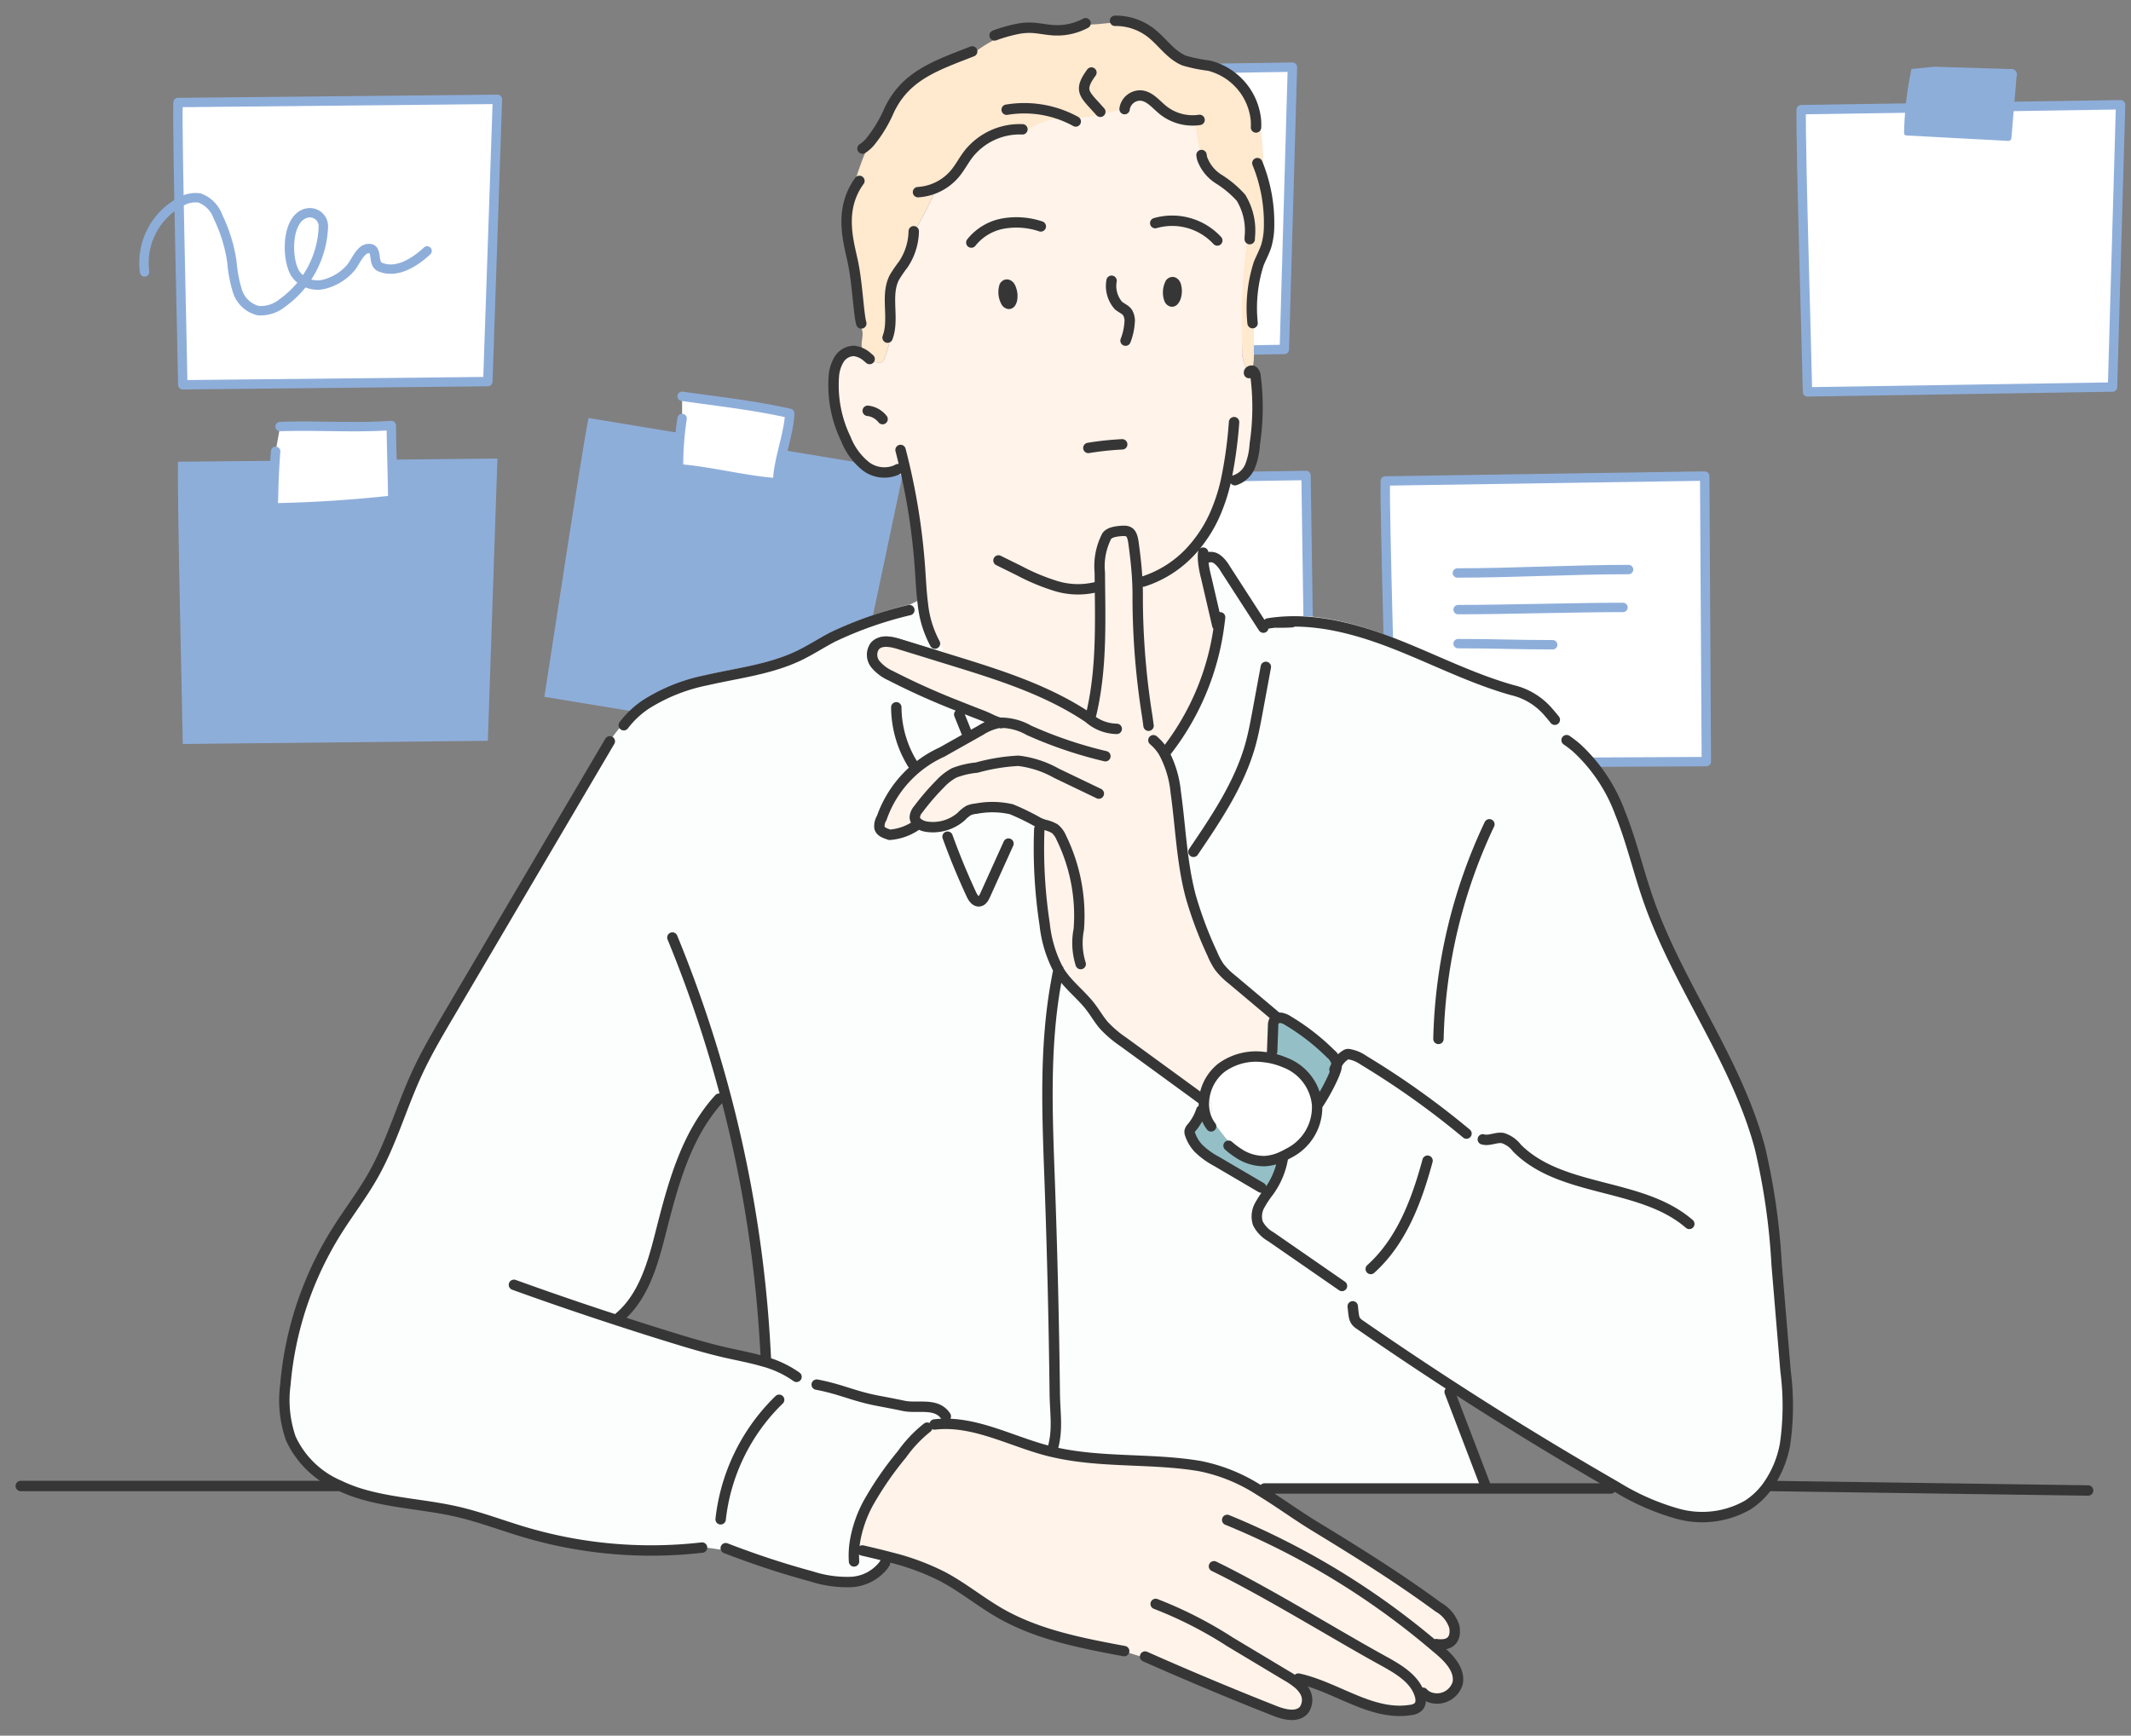 <svg xmlns="http://www.w3.org/2000/svg" xmlns:xlink="http://www.w3.org/1999/xlink" width="205" height="167" viewBox="0 0 205 167">
  <rect x="0" y="0" width="205" height="167" fill="#808080" stroke="none"/>
  <defs>
    <clipPath id="clip-image_nothing">
      <rect width="205" height="167"/>
    </clipPath>
  </defs>
  <g id="image_nothing" clip-path="url(#clip-image_nothing)">
    <g id="Group_18080" data-name="Group 18080" transform="translate(-580 -476)">
      <g id="Group_18046" data-name="Group 18046" transform="translate(39.911 8.049)">
        <path id="Path_12563" data-name="Path 12563" d="M77.617,79.057c-.082,3.785.405,23.371.461,27.157l29.345-.308.922-27.156Z" transform="translate(479.595 398.76)" fill="#fff"/>
        <path id="Path_12564" data-name="Path 12564" d="M77.617,79.057c-.082,3.785.405,23.371.461,27.157l29.345-.308.922-27.156Z" transform="translate(479.595 398.76)" fill="none" stroke="#8eaeda" stroke-linecap="round" stroke-linejoin="round" stroke-width="0.903"/>
        <path id="Path_12565" data-name="Path 12565" d="M116.295,108.972c-.737,3.713-3.648,23.09-4.247,26.826L141,140.562l5.609-26.587Z" transform="translate(480.409 399.2)" fill="#8eaeda"/>
        <path id="Path_12567" data-name="Path 12567" d="M77.617,113.109c-.082,3.786.405,23.371.461,27.156l29.345-.306.922-27.156Z" transform="translate(479.595 399.27)" fill="#8eaeda"/>
        <path id="Path_12570" data-name="Path 12570" d="M230.158,79.731c-.061,3.786.53,23.369.606,27.154l29.343-.464.776-27.161Z" transform="translate(483.205 398.771)" fill="#fff"/>
        <path id="Path_12571" data-name="Path 12571" d="M230.158,79.731c-.061,3.786.53,23.369.606,27.154l29.343-.464.776-27.161Z" transform="translate(483.205 398.771)" fill="none" stroke="#8eaeda" stroke-linecap="round" stroke-linejoin="round" stroke-width="0.903"/>
        <path id="Path_12572" data-name="Path 12572" d="M153.608,114.872c-.061,3.785.53,23.369.607,27.154l30.52-.02-.4-27.6Z" transform="translate(481.393 399.295)" fill="#fff"/>
        <path id="Path_12573" data-name="Path 12573" d="M153.608,114.872c-.061,3.785.53,23.369.607,27.154l30.52-.02-.4-27.6Z" transform="translate(481.393 399.295)" fill="none" stroke="#8eaeda" stroke-linecap="round" stroke-linejoin="round" stroke-width="0.903"/>
        <path id="Path_12574" data-name="Path 12574" d="M152.33,76.19c-.062,3.785.53,23.369.606,27.153l29.343-.463.776-27.161Z" transform="translate(481.362 398.692)" fill="#fff"/>
        <path id="Path_12575" data-name="Path 12575" d="M152.33,76.19c-.062,3.785.53,23.369.606,27.153l29.343-.463.776-27.161Z" transform="translate(481.362 398.692)" fill="none" stroke="#8eaeda" stroke-linecap="round" stroke-linejoin="round" stroke-width="0.903"/>
        <path id="Path_12576" data-name="Path 12576" d="M191.073,114.933c-.061,3.786.53,23.369.607,27.154l30.277-.153-.158-27.472Z" transform="translate(482.28 399.296)" fill="#fff"/>
        <path id="Path_12577" data-name="Path 12577" d="M191.073,114.933c-.061,3.786.53,23.369.607,27.154l30.277-.153-.158-27.472Z" transform="translate(482.28 399.296)" fill="none" stroke="#8eaeda" stroke-linecap="round" stroke-linejoin="round" stroke-width="0.903"/>
        <path id="Path_12578" data-name="Path 12578" d="M125,109.015a30.656,30.656,0,0,0-.345,4.838c3.082.248,6.2,1.091,9.285,1.339a.208.208,0,0,0,.259-.26c.06-1.9,1.091-4.509,1.15-6.409-3.426-.77-6.9-1.149-10.349-1.641" transform="translate(480.708 399.2)" fill="#fff"/>
        <path id="Path_12579" data-name="Path 12579" d="M125,109.015a30.656,30.656,0,0,0-.345,4.838c3.082.248,6.2,1.091,9.285,1.339a.208.208,0,0,0,.259-.26c.06-1.9,1.091-4.509,1.15-6.409-3.426-.77-6.9-1.149-10.349-1.641" transform="translate(480.708 399.2)" fill="none" stroke="#8eaeda" stroke-linecap="round" stroke-linejoin="round" stroke-width="0.903"/>
        <path id="Path_12580" data-name="Path 12580" d="M87.226,109.746c3.528-.124,7.177.149,10.7-.1.011,2.238.122,4.955.133,7.193l-.792.073q-4.983.523-10,.643a.581.581,0,0,1-.679-.762q.034-2.334.209-4.666" transform="translate(479.809 399.247)" fill="#fff"/>
        <path id="Path_12581" data-name="Path 12581" d="M87.226,109.746c3.528-.124,7.177.149,10.7-.1.011,2.238.122,4.955.133,7.193l-.792.073q-4.983.523-10,.643a.581.581,0,0,1-.679-.762q.034-2.334.209-4.666" transform="translate(479.809 399.247)" fill="none" stroke="#8eaeda" stroke-linecap="round" stroke-linejoin="round" stroke-width="0.903"/>
        <path id="Path_12584" data-name="Path 12584" d="M240.538,75.9a32.216,32.216,0,0,0-.713,6.12.306.306,0,0,0,.038.189.312.312,0,0,0,.247.089l9.65.514a.415.415,0,0,0,.285-.054.411.411,0,0,0,.111-.3q.244-2.911.487-5.821a.548.548,0,0,0-.637-.733l-7.241-.225" transform="translate(483.435 398.691)" fill="#8eaeda"/>
        <path id="Path_12585" data-name="Path 12585" d="M197.914,130.4c3.91,0,5.185.106,9.1.106m-9.1-3.38c4.443,0,11.421-.212,15.864-.212M197.846,123.6c5.422,0,11.046-.33,16.468-.33" transform="translate(482.442 399.481)" fill="none" stroke="#8eaeda" stroke-linecap="round" stroke-linejoin="round" stroke-width="0.903"/>
        <path id="Path_12586" data-name="Path 12586" d="M74.476,101.142a6.664,6.664,0,0,1,3.619-6.825,2.734,2.734,0,0,1,1.669-.292,2.96,2.96,0,0,1,1.775,1.8,14.879,14.879,0,0,1,1.339,4.344,13.07,13.07,0,0,0,.534,2.824,2.807,2.807,0,0,0,2.014,1.874,3.308,3.308,0,0,0,2.331-.762,9.437,9.437,0,0,0,3.92-7.318,1.3,1.3,0,0,0-1.585-1.31c-2.068.464-1.991,4.666-1.03,5.943a2.622,2.622,0,0,0,2.665.909,5,5,0,0,0,2.526-1.524c.46-.477.91-1.771,1.636-1.9,1.161-.2.411,1.406,1.248,1.763,1.553.659,3.282-.4,4.518-1.548" transform="translate(479.52 392.976)" fill="none" stroke="#8eaeda" stroke-linecap="round" stroke-linejoin="round" stroke-width="0.903"/>
        <path id="Path_12587" data-name="Path 12587" d="M207.605,137.166a.28.28,0,0,0,.024.028,24.6,24.6,0,0,1,2.611,3.338,16.144,16.144,0,0,1,4.181,6.292c1.1,2.737,1.753,5.628,2.721,8.411,2.877,8.28,8.472,15.488,10.727,23.957a64.493,64.493,0,0,1,1.616,11.3q.432,5.168.86,10.338a26.17,26.17,0,0,1-.053,7.05,10.118,10.118,0,0,1-1.7,4.064,7.119,7.119,0,0,1-1.9,1.807,8.785,8.785,0,0,1-6.8.817,23.113,23.113,0,0,1-5.891-2.623l-.487-.281q-7.778-4.51-15.314-9.417c.13.512.26,1.027.39,1.54l-.181.067q1.511,3.972,3.019,7.938c.019.117.043.232.073.349H180.206l-.466.193a16.446,16.446,0,0,0-5.747-2.355c-4.713-.8-9.58-.268-14.245-1.388l.026-.1c.609-1.912.286-3.538.262-5.545q-.118-10.206-.485-20.407c-.234-6.5-.536-13.084.639-19.474.111-.283.221-.563.33-.844.028.047.057.094.09.141.807,1.186,1.988,2.072,2.859,3.214.438.577.8,1.215,1.266,1.765a10.881,10.881,0,0,0,1.889,1.618q3.334,2.44,6.666,4.882l.116-.157a4.2,4.2,0,0,1,1.026.6,4.034,4.034,0,0,0-.012,1.25l-.284.046a5.022,5.022,0,0,1-.375.864,5.186,5.186,0,0,1-.528.776.8.8,0,0,0-.219.38.663.663,0,0,0,.049.307,3.756,3.756,0,0,0,.794,1.333,7.588,7.588,0,0,0,1.758,1.28l4.148,2.446a3.975,3.975,0,0,0,.815.525c.077-.1.152-.209.221-.317a7.582,7.582,0,0,0,1.175-2.962l-.076-.164c.087-.041.172-.081.259-.124.124-.063.25-.13.371-.2a4.975,4.975,0,0,0,2.745-4.752l.111-.011a19.115,19.115,0,0,0,1.314-2.36,7.769,7.769,0,0,0,.354-.849,1.83,1.83,0,0,0,.115-.6.677.677,0,0,0-.008-.111,1.761,1.761,0,0,0-.6-.956,21.258,21.258,0,0,0-4.067-3.17,1.836,1.836,0,0,0-.678-.287.786.786,0,0,0-.316.017l-4.413-3.732a7.186,7.186,0,0,1-1.231-1.225,6.935,6.935,0,0,1-.675-1.272,37.607,37.607,0,0,1-2.067-5.52c-.882-3.3-.978-6.753-1.455-10.136a10.161,10.161,0,0,0-1.154-3.825l.264-.108a25.093,25.093,0,0,0,5.061-12.138l-.172-.024q-.547-2.357-1.09-4.716a9.378,9.378,0,0,1-.284-1.7l.158,0a.993.993,0,0,1,1.161-.008c.044.028.085.057.126.089a3.227,3.227,0,0,1,.685.842q1.651,2.567,3.3,5.13c.485.049.971.079,1.456.092,3.861-.462,7.783.587,11.42,2,3.828,1.495,7.5,3.408,11.459,4.529a6.508,6.508,0,0,1,3.558,2.224" transform="translate(481.525 398.92)" fill="#fcfdfd"/>
        <path id="Path_12588" data-name="Path 12588" d="M197.137,225.659c.075.059.146.122.219.183,1.009.849,2.1,1.973,1.869,3.269a2.072,2.072,0,0,1-2.642,1.4c-.31.155-.624.308-.937.463a.813.813,0,0,1-.2.439,1.237,1.237,0,0,1-.724.312c-3.3.553-6.326-1.594-9.537-2.668a9.13,9.13,0,0,1-1.212.209,2.872,2.872,0,0,1,.428.5,1.664,1.664,0,0,1,.035,1.964c-.654.764-1.879.46-2.811.09q-5.733-2.274-11.376-4.765-1.771-.549-3.537-1.095l0,0c-3.956-.746-7.969-1.563-11.457-3.559-1.925-1.1-3.643-2.54-5.6-3.577a23.361,23.361,0,0,0-4.948-1.836c-.728-.2-1.461-.374-2.193-.547a11.731,11.731,0,0,1-1.262-.987,12.021,12.021,0,0,1,1.243-3.644,31.717,31.717,0,0,1,3.271-4.783,12.521,12.521,0,0,1,2.432-2.583l.421-.148a1.281,1.281,0,0,0-.061-.157l.341-.011c3.726-.44,7.241,1.581,10.87,2.535.138.036.278.072.417.1,4.665,1.12,9.533.59,14.245,1.388a16.467,16.467,0,0,1,5.747,2.357c.223.136.444.274.667.414,1.556.989,3.059,2.079,4.584,3.011,4.08,2.492,8.1,5.018,11.952,7.861a3.327,3.327,0,0,1,1.527,1.892c.122.685.015,1.562-1.014,1.692l.013.039-.763.246" transform="translate(481.098 400.752)" fill="#fff3ea"/>
        <path id="Path_12589" data-name="Path 12589" d="M180.5,168.111c.018-.559.04-1.118.06-1.676a1,1,0,0,1,.116-.522.569.569,0,0,1,.34-.23.81.81,0,0,1,.317-.017,1.861,1.861,0,0,1,.678.287,21.261,21.261,0,0,1,4.067,3.17,1.757,1.757,0,0,1,.6.957.574.574,0,0,1,.009.11,1.824,1.824,0,0,1-.115.6,7.854,7.854,0,0,1-.353.849A19.268,19.268,0,0,1,184.9,174l-.111.01a4.861,4.861,0,0,0-3.122-4.037,7.035,7.035,0,0,0-2.076-.528,9.987,9.987,0,0,0,.7-1.339Z" transform="translate(482.01 400.201)" fill="#94bfc6"/>
        <path id="Path_12590" data-name="Path 12590" d="M179.726,169.362a7.034,7.034,0,0,1,2.076.528,4.863,4.863,0,0,1,3.122,4.037,4.977,4.977,0,0,1-2.745,4.752c-.122.069-.247.134-.371.2-.087.042-.173.083-.26.123a4.5,4.5,0,0,1-1.661.432,4.433,4.433,0,0,1-2.56-.787,31.66,31.66,0,0,1-2.666-3.377l-.368.047a2.482,2.482,0,0,1-.094-.257c.2-.16.4-.319.594-.476l.017-.6a4.19,4.19,0,0,0-.73-.744,4.486,4.486,0,0,1,1.639-2.832,5.637,5.637,0,0,1,4.005-1.04" transform="translate(481.879 400.258)" fill="#fff"/>
        <path id="Path_12591" data-name="Path 12591" d="M177.362,178.519a4.424,4.424,0,0,0,2.56.786,4.484,4.484,0,0,0,1.661-.431l.077.164A7.614,7.614,0,0,1,180.483,182c-.071.109-.145.213-.221.317a4.02,4.02,0,0,1-.816-.524q-2.073-1.225-4.147-2.447a7.573,7.573,0,0,1-1.759-1.28,3.762,3.762,0,0,1-.794-1.333.677.677,0,0,1-.049-.307.8.8,0,0,1,.22-.38,5.179,5.179,0,0,0,.527-.776l.234.108.556-.444c.028.087.057.174.093.257l.369-.047a31.658,31.658,0,0,0,2.666,3.377" transform="translate(481.846 400.362)" fill="#94bfc6"/>
        <path id="Path_12592" data-name="Path 12592" d="M155.108,138.147c-.675-.2-.947-.421-1.69-.711q-1.2-.465-2.392-.944a68.753,68.753,0,0,1-6.385-2.889,4.065,4.065,0,0,1-1.487-1.123,1.462,1.462,0,0,1-.05-1.742c.543-.636,1.552-.444,2.351-.2q2.027.629,4.058,1.259l.892.277c4.582,1.418,9.237,2.876,13.209,5.555q.224-.434.435-.874c.915-4.295.732-8.749.7-13.148a6.389,6.389,0,0,1,.66-3.493c.245-.388.909-.474,1.367-.512.749-.057,1.067.053,1.215,1.144.175,1.261.315,2.528.375,3.8.026.555.037,1.11.028,1.667a74.243,74.243,0,0,0,.924,11.333l.032-.005a16.732,16.732,0,0,0,.664,2.394A4.655,4.655,0,0,1,170.9,141a10.142,10.142,0,0,1,1.154,3.826c.477,3.382.573,6.833,1.455,10.136a37.6,37.6,0,0,0,2.067,5.519,6.934,6.934,0,0,0,.675,1.272,7.15,7.15,0,0,0,1.231,1.225l4.413,3.732a.565.565,0,0,0-.341.23.985.985,0,0,0-.115.522q-.032.836-.062,1.676l-.2-.006a9.873,9.873,0,0,1-.7,1.339,5.634,5.634,0,0,0-4,1.04,4.487,4.487,0,0,0-1.64,2.832,4.191,4.191,0,0,0-1.026-.6l-.116.157q-3.334-2.443-6.666-4.882a10.919,10.919,0,0,1-1.889-1.617c-.47-.551-.828-1.189-1.266-1.765-.871-1.142-2.053-2.029-2.859-3.215-.033-.047-.062-.093-.09-.14-.044-.066-.087-.134-.125-.2a12.126,12.126,0,0,1-1.344-4.421,48.927,48.927,0,0,1-.521-9.221l.185-.068c-.073-.189-.152-.378-.237-.563a23.208,23.208,0,0,0-2.621-1.288,8.211,8.211,0,0,0-3.405-.055,2.238,2.238,0,0,0-.7.166,3.1,3.1,0,0,0-.7.567,4.118,4.118,0,0,1-3.378,1.006,1.788,1.788,0,0,1-.819-.342l-.218.266a5.155,5.155,0,0,1-2.493.861c-.408-.144-.89-.28-.98-.7a1.485,1.485,0,0,1,.218-.914,10.936,10.936,0,0,1,5.8-6.384q1.3-.736,2.6-1.471c.364-.207.726-.412,1.09-.616a5.133,5.133,0,0,1,1.848-.748" transform="translate(481.137 399.307)" fill="#fff3ea"/>
        <path id="Path_12593" data-name="Path 12593" d="M146.91,91.718a5.966,5.966,0,0,1-1.02,3.213,12.509,12.509,0,0,0-.842,1.235c-.758,1.469-.225,3.265-.436,4.9l.164.021a11.532,11.532,0,0,1-.688,2.775.625.625,0,0,1-.211.321.552.552,0,0,1-.332.068,1.679,1.679,0,0,1-.973-.384,1.755,1.755,0,0,1-.678-1.386c.015-.583.284-1.285-.156-1.67l.12-.187c-.264-.927-.381-4.027-.839-6.089-.39-1.758-1.055-4.17-.026-6.506l-.045-.019a25.7,25.7,0,0,1,1.7-4.88,12.855,12.855,0,0,0,1.884-3.111c1.6-3.387,4.508-4.327,7.993-5.7l.122.16a13.171,13.171,0,0,1,4.339-2.229l-.038-.126a6.059,6.059,0,0,1,1.171-.1c.767.016,1.52.209,2.284.246a5.8,5.8,0,0,0,2.811-.569c1.515.1,3.089-.349,4.558-.159a5.5,5.5,0,0,1,1.921.953c1.118.863,1.921,2.17,3.23,2.7a14.364,14.364,0,0,0,2.364.487,6.017,6.017,0,0,1,4.53,5.25l.337-.024a28.68,28.68,0,0,1,.375,5.855h0a15.234,15.234,0,0,1,.562,4.383,7.03,7.03,0,0,1-.27,1.971c-.187.593-.5,1.144-.729,1.722a14.1,14.1,0,0,0-.588,5.746h.132q0,1.33-.008,2.659a5.753,5.753,0,0,1-.228,1.935.272.272,0,0,0-.17.065,3.413,3.413,0,0,1-.726-2.32,56.126,56.126,0,0,1,.487-10.632l.239.006a6.134,6.134,0,0,0-.836-3.832,9.887,9.887,0,0,0-2.2-1.845,3.922,3.922,0,0,1-1.537-1.943l-.053.015a24.684,24.684,0,0,1-.656-3.714,4.554,4.554,0,0,1-3.083-1.01c-.662-.547-1.252-1.321-2.108-1.393a.919.919,0,0,0-.13,0,1.521,1.521,0,0,0-1.406,1.14,9.37,9.37,0,0,1-2.133.619,18.625,18.625,0,0,1-2.8.437c-.13.006-.258.01-.388.012-.436.011-.87.011-1.305.057a5.788,5.788,0,0,0-2.972,1.238l-.266-.232a6.265,6.265,0,0,0-5.208,2.42c-.458.6-.8,1.284-1.286,1.865a5,5,0,0,1-1.789,1.354,34.458,34.458,0,0,1-2.165,4.232" transform="translate(481.081 398.598)" fill="#ffe9cf"/>
        <path id="Path_12594" data-name="Path 12594" d="M161.932,80.631c.129,0,.257-.006.387-.013a18.754,18.754,0,0,0,2.8-.436,9.43,9.43,0,0,0,2.134-.619l.1-.049a3.4,3.4,0,0,0,1.3-1.091.917.917,0,0,1,.13,0c.856.073,1.446.847,2.108,1.392a4.55,4.55,0,0,0,3.084,1.01,24.529,24.529,0,0,0,.655,3.714l.053-.014a3.919,3.919,0,0,0,1.538,1.943,9.855,9.855,0,0,1,2.2,1.845,6.124,6.124,0,0,1,.836,3.832l-.239-.007a56.307,56.307,0,0,0-.487,10.633,3.42,3.42,0,0,0,.726,2.32c.035.032.071.063.109.1a1.549,1.549,0,0,0,.062-.162.227.227,0,0,1,.153.034.689.689,0,0,1,.239.488,24,24,0,0,1-.072,6.583,7.058,7.058,0,0,1-.428,2.07,2.383,2.383,0,0,1-1.48,1.42l-.1.3c-.257-.09-.517-.177-.775-.264a17.855,17.855,0,0,1-1.089,3.332,12.98,12.98,0,0,1-1.629,2.7c-.069-.055-.139-.108-.207-.164.024.112.049.221.073.331A10.658,10.658,0,0,1,169,125.417l-.541.05c-.059-1.269-.2-2.536-.375-3.8-.149-1.091-.467-1.2-1.216-1.144-.458.039-1.122.124-1.367.512a6.391,6.391,0,0,0-.66,3.493c.03,4.4.213,8.854-.7,13.148q-.21.44-.434.874c-3.973-2.679-8.628-4.137-13.21-5.555l-.892-.277.111-.357a4.723,4.723,0,0,1-.673-.989l-.067.034a10.278,10.278,0,0,1-1.164-3.85c-.141-1.076-.192-2.178-.264-3.255a62.87,62.87,0,0,0-1.312-9.215,3.608,3.608,0,0,1-.99-.44,2.932,2.932,0,0,1-2.915-.382,6.382,6.382,0,0,1-1.919-2.644,11.933,11.933,0,0,1-1.155-6.006,3.684,3.684,0,0,1,.5-1.664,1.717,1.717,0,0,1,1.459-.831,2.377,2.377,0,0,1,1.335.657l.057-.069a1.673,1.673,0,0,0,.973.385.562.562,0,0,0,.333-.068.647.647,0,0,0,.211-.321,11.6,11.6,0,0,0,.687-2.775l-.164-.021c.211-1.633-.321-3.429.437-4.9a12.741,12.741,0,0,1,.841-1.235,5.963,5.963,0,0,0,1.02-3.212,34.457,34.457,0,0,0,2.165-4.231,5,5,0,0,0,1.789-1.355c.483-.581.828-1.263,1.286-1.865a6.268,6.268,0,0,1,5.208-2.419l.266.231a5.787,5.787,0,0,1,2.973-1.237c.434-.047.868-.047,1.305-.057m10.182,17.381a1.925,1.925,0,0,0,.07-1.131c-.038-.264-.292-.585-.562-.3a1.953,1.953,0,0,0-.115,1.471.463.463,0,0,0,.1.193c.245.251.409-.03.509-.236m-15.725.175a1.9,1.9,0,0,0-.117-1.127c-.081-.254-.384-.53-.6-.2a1.939,1.939,0,0,0,.13,1.469.437.437,0,0,0,.128.173c.281.209.4-.1.462-.315" transform="translate(481.051 398.752)" fill="#fff3ea"/>
        <path id="Path_12595" data-name="Path 12595" d="M173.433,120.916c.047-.055.091-.11.134-.168q1,.787,1.988,1.588l-.03.039a1.208,1.208,0,0,0-.125-.09.992.992,0,0,0-1.161.009l-.158,0a9.382,9.382,0,0,0,.284,1.694q.547,2.357,1.09,4.716l.172.024a25.084,25.084,0,0,1-5.061,12.138l-.264.108a4.655,4.655,0,0,0-.879-1.067,16.6,16.6,0,0,1-.664-2.394l-.032.005a74.243,74.243,0,0,1-.924-11.333c.009-.557,0-1.112-.028-1.667l.541-.051a10.663,10.663,0,0,0,5.117-3.555" transform="translate(481.73 399.414)" fill="#fff3ea"/>
        <path id="Path_12596" data-name="Path 12596" d="M174.813,173.892l-.017.6-.594.475a3.529,3.529,0,0,1-.132-.574,4.035,4.035,0,0,1,.013-1.25,4.19,4.19,0,0,1,.73.744" transform="translate(481.878 400.35)" fill="#fff"/>
        <path id="Path_12597" data-name="Path 12597" d="M174.216,174.945c-.185.149-.371.3-.556.445l-.234-.108a4.975,4.975,0,0,0,.375-.864l.284-.047a3.518,3.518,0,0,0,.132.575" transform="translate(481.864 400.374)" fill="#fcfdfd"/>
        <path id="Path_12598" data-name="Path 12598" d="M142.523,217.181a12.209,12.209,0,0,0,1.262.987c.733.172,1.465.351,2.193.546a1.618,1.618,0,0,1-.306.872l-.4-.147a4.2,4.2,0,0,1-3.124,1.646,11.033,11.033,0,0,1-3.832-.542q-3.386-.922-6.684-2.137-1.976-.4-3.98-.634a42.617,42.617,0,0,1-16.931-1.508c-2.145-.64-4.24-1.45-6.418-1.96-2.994-.7-6.108-.825-9.064-1.669a14.431,14.431,0,0,1-2.382-.9,9,9,0,0,1-4.64-4.558,11.447,11.447,0,0,1-.507-5.186,33.358,33.358,0,0,1,4.942-14.848c1.144-1.83,2.467-3.549,3.522-5.432,1.746-3.115,2.712-6.6,4.2-9.846.9-1.961,2-3.83,3.09-5.692q7.483-12.779,14.971-25.559l.148.087a21.655,21.655,0,0,1,3.812-4.36l-.055-.081a17.075,17.075,0,0,1,5.859-2.365c3-.7,6.137-1.044,8.915-2.381,1.109-.536,2.14-1.217,3.228-1.79a36.468,36.468,0,0,1,7.388-2.617l.013.022c.428-.212.854-.424,1.282-.64a10.283,10.283,0,0,0,1.164,3.851l.067-.034a4.751,4.751,0,0,0,.673.989l-.111.357q-2.029-.632-4.058-1.259c-.8-.248-1.808-.441-2.351.2a1.461,1.461,0,0,0,.051,1.741,4.057,4.057,0,0,0,1.487,1.124,68.509,68.509,0,0,0,6.386,2.889c.109.27.217.538.326.806l-.128.053c.225.563.454,1.127.679,1.69l.266.47q-1.3.733-2.6,1.471a10.928,10.928,0,0,0-5.8,6.384,1.484,1.484,0,0,0-.217.914c.089.423.57.559.979.7a5.162,5.162,0,0,0,2.494-.861l.217-.266a1.792,1.792,0,0,0,.82.342,4.114,4.114,0,0,0,3.377-1.006,3.072,3.072,0,0,1,.7-.567,2.244,2.244,0,0,1,.7-.166,8.207,8.207,0,0,1,3.4.055,23.215,23.215,0,0,1,2.621,1.288c.085.185.164.374.236.563l-.185.068a48.929,48.929,0,0,0,.522,9.221,12.131,12.131,0,0,0,1.343,4.421q-.112.523-.2,1.046c-1.175,6.39-.872,12.971-.639,19.474q.369,10.2.486,20.407c.023,2.008.347,3.634-.262,5.545l-.026.1c-.138-.032-.279-.068-.418-.1-3.628-.955-7.143-2.974-10.87-2.534l-.34.011a1.593,1.593,0,0,1,.061.156l-.422.149a12.522,12.522,0,0,0-2.432,2.583,31.831,31.831,0,0,0-3.27,4.782,12,12,0,0,0-1.244,3.645M130.048,174a4.506,4.506,0,0,0-.626.289l.034.063c-3.238,3.553-4.48,8.434-5.662,13.093-.73,2.881-1.6,5.949-3.8,7.92-.024.166-.041.334-.051.5q2.465.81,4.944,1.575c1.726.534,3.457,1.054,5.22,1.459,1.159.263,2.353.487,3.5.818.1-.3.207-.6.309-.906A121.944,121.944,0,0,0,130.048,174" transform="translate(479.834 399.019)" fill="#fcfdfd"/>
        <path id="Path_12599" data-name="Path 12599" d="M151.163,136.929c-.109-.268-.217-.536-.326-.806q1.192.481,2.391.944c.743.289,1.016.508,1.691.711a5.119,5.119,0,0,0-1.849.748q-.545.307-1.089.616l-.266-.47-.68-1.69Z" transform="translate(481.329 399.709)" fill="#fcfdfd"/>
        <path id="Path_12600" data-name="Path 12600" d="M168.567,228.141l0,0m41.315-90.174a.2.2,0,0,0,.024.027m-26.457-8.742q.84.023,1.68-.027m15.171,74.06.4,1.044q1.511,3.951,3.019,7.9c.013.039.028.076.043.114m-140.919-.008H93.486m137.639,0,30.593.434m-79.228-.193h33.315m-65.056-6.159c3.725-.437,7.241,1.572,10.869,2.522.138.037.278.072.417.1,4.665,1.115,9.532.586,14.244,1.382a16.491,16.491,0,0,1,5.746,2.345c.223.135.444.273.666.412,1.556.984,3.059,2.069,4.583,3,4.079,2.479,8.1,4.993,11.951,7.822a3.314,3.314,0,0,1,1.526,1.883c.121.681.015,1.554-1.013,1.684a2.713,2.713,0,0,1-.724-.017m-1.28,4.679a1.6,1.6,0,0,0,.7.451,2.074,2.074,0,0,0,2.642-1.393c.23-1.29-.86-2.41-1.869-3.253-.073-.062-.144-.123-.219-.182A74.171,74.171,0,0,0,178.9,215.6m6.849,15.265a12.367,12.367,0,0,1,1.291.362c3.21,1.068,6.231,3.206,9.536,2.655a1.241,1.241,0,0,0,.724-.311.8.8,0,0,0,.2-.435,1.6,1.6,0,0,0-.057-.633c-.46-1.635-2.131-2.575-3.628-3.4-4.32-2.367-11.2-6.626-16.187-9.042M171,228.745q.553.246,1.1.487,5.643,2.478,11.375,4.741c.933.368,2.157.671,2.811-.088a1.651,1.651,0,0,0-.035-1.955,2.856,2.856,0,0,0-.428-.492,7.23,7.23,0,0,0-1.194-.831q-2.724-1.634-5.45-3.268a39.336,39.336,0,0,0-7.161-3.655m-28.211-5.144.552.129c.732.171,1.465.349,2.193.543a23.379,23.379,0,0,1,4.948,1.828c1.961,1.033,3.679,2.463,5.6,3.559,3.488,1.987,7.5,2.8,11.456,3.542m0,0c.145.025.29.053.434.08m34.5-49.237c.619.184,1.278-.233,1.916-.127a2.752,2.752,0,0,1,1.367.962c4.292,4.329,11.975,3.3,16.581,7.3m-24.131-17.8a50.886,50.886,0,0,1,4.9-20.649m-13.147,46.378c.124,1.087.084,1.354.666,1.756q4.376,3.028,8.838,5.922,7.533,4.882,15.312,9.37l.487.28a23.167,23.167,0,0,0,5.89,2.61,8.825,8.825,0,0,0,6.794-.812,7.092,7.092,0,0,0,1.9-1.8,10.038,10.038,0,0,0,1.7-4.043,25.923,25.923,0,0,0,.053-7.016q-.43-5.144-.86-10.286a63.88,63.88,0,0,0-1.615-11.249c-2.255-8.427-7.85-15.6-10.726-23.838-.968-2.77-1.623-5.647-2.721-8.37a16.06,16.06,0,0,0-4.181-6.26,10.447,10.447,0,0,0-.962-.738m-18.842,50.883c2.966-2.664,4.426-6.584,5.465-10.42m-8.955-8.773a2.583,2.583,0,0,1,.224-.47,2.314,2.314,0,0,1,.935-.984.455.455,0,0,1,.2-.029,3.431,3.431,0,0,1,1.429.584,79.993,79.993,0,0,1,9.912,7.062m-17.665,2.377a7.524,7.524,0,0,1-1.175,2.947c-.07.109-.144.212-.221.315a9.7,9.7,0,0,0-.807,1.221,2.2,2.2,0,0,0-.2,1.779,3.117,3.117,0,0,0,1.241,1.283q3.427,2.37,6.85,4.741m-6.717-22.56c.01-.269.019-.537.03-.806.019-.556.041-1.113.061-1.667a.987.987,0,0,1,.116-.52.565.565,0,0,1,.341-.229.809.809,0,0,1,.316-.017,1.858,1.858,0,0,1,.678.286,21.244,21.244,0,0,1,4.066,3.155,1.747,1.747,0,0,1,.6.952.569.569,0,0,1,.009.11,1.808,1.808,0,0,1-.115.6,7.625,7.625,0,0,1-.354.844,19.016,19.016,0,0,1-1.313,2.349m-10.307,2.146a3.211,3.211,0,0,1-.432-.754,2.631,2.631,0,0,1-.093-.256,3.394,3.394,0,0,1-.132-.571,4,4,0,0,1,.012-1.244,4.459,4.459,0,0,1,1.639-2.818,5.658,5.658,0,0,1,4-1.035,7.022,7.022,0,0,1,2.076.525,4.837,4.837,0,0,1,3.121,4.017,4.944,4.944,0,0,1-2.745,4.728c-.121.068-.247.133-.371.2-.087.042-.172.082-.259.122a4.5,4.5,0,0,1-1.661.429,4.436,4.436,0,0,1-2.558-.782,7.471,7.471,0,0,1-.92-.7m-2.623-3.4a4.974,4.974,0,0,1-.375.859,5.159,5.159,0,0,1-.528.772.8.8,0,0,0-.219.378.657.657,0,0,0,.049.305,3.725,3.725,0,0,0,.794,1.327,7.587,7.587,0,0,0,1.758,1.274q2.076,1.218,4.148,2.435l.134.078m-19.491-20.982a.523.523,0,0,0-.01.055q-.112.52-.2,1.041c-1.175,6.358-.873,12.907-.639,19.378q.367,10.149.485,20.307c.024,2,.347,3.616-.262,5.517m-36.524-49.374a121.3,121.3,0,0,1,8.958,39.843c.017.278.03.554.043.832m-14.169-4.086c.071-.057.138-.117.207-.176,2.2-1.961,3.072-5.014,3.8-7.881,1.182-4.635,2.423-9.492,5.661-13.029m.143,40.474a18.94,18.94,0,0,1,5.628-11.5m16.032,1.589c-.895-1.365-2.687-.717-4.05-1.005-.818-.174-1.639-.328-2.461-.484-2.368-.449-3.541-1.111-5.908-1.56m3.591,17.012a8.5,8.5,0,0,1,.09-1.915,11.929,11.929,0,0,1,1.243-3.627,31.6,31.6,0,0,1,3.271-4.758,12.485,12.485,0,0,1,2.431-2.571M130.659,218.32c.517.2,1.038.4,1.56.586q3.292,1.209,6.683,2.126a11.084,11.084,0,0,0,3.833.539,4.208,4.208,0,0,0,3.123-1.638c.044-.067.087-.135.127-.2m-35.7-26.753q5.09,1.837,10.238,3.506,2.466.806,4.943,1.568c1.727.531,3.458,1.049,5.221,1.452,1.158.262,2.352.484,3.5.814a10.08,10.08,0,0,1,3.283,1.513m-17.963-61.148c-.16.272-.319.544-.479.815q-7.486,12.717-14.968,25.433c-1.092,1.854-2.187,3.713-3.09,5.664-1.493,3.228-2.459,6.7-4.205,9.8-1.053,1.875-2.378,3.584-3.52,5.406A33.08,33.08,0,0,0,88.3,202.568a11.309,11.309,0,0,0,.507,5.161,8.986,8.986,0,0,0,4.638,4.536,14.5,14.5,0,0,0,2.382.9c2.955.84,6.071.965,9.064,1.661,2.177.508,4.273,1.313,6.417,1.95a42.817,42.817,0,0,0,16.93,1.5c.049,0,.1-.008.144-.015m54.46-88.919c.2-.034.407-.061.609-.086,3.86-.459,7.782.584,11.418,1.995,3.828,1.487,7.5,3.392,11.458,4.507a6.524,6.524,0,0,1,3.557,2.213m.024.027c.164.186.332.39.507.611m-34.759,12.709c2.18-3.212,4.395-6.5,5.455-10.223.31-1.1.519-2.224.726-3.347q.39-2.11.781-4.225M152,149.859q1.024,2.828,2.294,5.561c.152.328.407.711.767.658.279-.043.439-.335.556-.593q1.121-2.478,2.242-4.959m-10.79-13.115a10.462,10.462,0,0,0,1.569,5.457m4.484-4.769c.225.561.454,1.121.679,1.683m-32.951-.646a8.944,8.944,0,0,1,2.084-1.974,17.125,17.125,0,0,1,5.86-2.353c3-.692,6.135-1.039,8.913-2.369,1.11-.533,2.14-1.211,3.228-1.781a36.589,36.589,0,0,1,7.388-2.6m12.5,21.074a48.451,48.451,0,0,0,.521,9.175,12.03,12.03,0,0,0,1.344,4.4c.038.068.081.135.125.2.028.046.057.093.09.139.807,1.18,1.988,2.063,2.859,3.2.438.573.8,1.208,1.266,1.756a10.906,10.906,0,0,0,1.889,1.609q3.334,2.428,6.665,4.858l.818.6m-4.6-34.489c.038.033.077.064.113.1a4.636,4.636,0,0,1,.879,1.062,10.075,10.075,0,0,1,1.154,3.807c.477,3.365.573,6.8,1.455,10.086a37.3,37.3,0,0,0,2.067,5.491,6.889,6.889,0,0,0,.675,1.266,7.133,7.133,0,0,0,1.23,1.219l4.412,3.713.006,0m-5.572-38.573c-.03.267-.063.535-.1.8a24.9,24.9,0,0,1-5.06,12.078m3.672-18.484a1,1,0,0,1,1.161-.009,1.341,1.341,0,0,1,.126.09,3.21,3.21,0,0,1,.685.837q1.651,2.554,3.3,5.106c.125.192.251.385.375.577m-5.787-7.215a3.785,3.785,0,0,0-.017.619,9.3,9.3,0,0,0,.284,1.686q.547,2.345,1.09,4.693m-11.677-3.677a7.273,7.273,0,0,1-3.864-.117,20.428,20.428,0,0,1-3.549-1.485q-.98-.482-1.96-.968m22.663-13.308a41.706,41.706,0,0,1-.781,5.63,17.737,17.737,0,0,1-1.09,3.315,12.869,12.869,0,0,1-1.629,2.69c-.042.057-.087.112-.134.167a10.659,10.659,0,0,1-5.115,3.537m-23.336-12.662q.31,1.187.572,2.387a62.125,62.125,0,0,1,1.311,9.17c.073,1.072.124,2.168.264,3.239a10.216,10.216,0,0,0,1.165,3.831m15.763,14.436q-2.038-.981-4.077-1.957a9.814,9.814,0,0,0-3.664-1.2,18.282,18.282,0,0,0-4,.656,8.156,8.156,0,0,0-2.172.508,5.161,5.161,0,0,0-1.365,1.07,22.887,22.887,0,0,0-2.09,2.431,1.3,1.3,0,0,0-.337.78.749.749,0,0,0,.3.552,1.8,1.8,0,0,0,.82.341,4.131,4.131,0,0,0,3.377-1,3.1,3.1,0,0,1,.7-.565,2.246,2.246,0,0,1,.7-.165,8.248,8.248,0,0,1,3.4.055,23.254,23.254,0,0,1,2.621,1.282,4.938,4.938,0,0,0,.566.216,3.291,3.291,0,0,1,.986.376,2.2,2.2,0,0,1,.623.856,17.057,17.057,0,0,1,1.684,8.83,6.736,6.736,0,0,0,.185,3.337m2.374-20a40.986,40.986,0,0,1-7.362-2.494,5.487,5.487,0,0,0-2.8-.727l-.019,0a5.139,5.139,0,0,0-1.848.745c-.364.2-.726.408-1.09.613q-1.3.729-2.6,1.464a10.9,10.9,0,0,0-5.8,6.352,1.478,1.478,0,0,0-.217.909c.09.421.571.556.98.7a5.178,5.178,0,0,0,2.493-.857m19.355-9.337a4.157,4.157,0,0,1-2.7-1.058l-.064-.042c-3.972-2.666-8.627-4.117-13.208-5.529-.3-.091-.594-.183-.893-.275q-2.027-.629-4.058-1.252c-.8-.247-1.807-.438-2.35.194a1.451,1.451,0,0,0,.051,1.733,4.063,4.063,0,0,0,1.486,1.117,68.792,68.792,0,0,0,6.385,2.875q1.192.479,2.391.939c.742.288,1.016.506,1.69.707.047.015.1.03.146.043m8.664-.85c.044-.191.089-.382.13-.572.915-4.274.732-8.706.7-13.084a6.332,6.332,0,0,1,.66-3.476c.245-.387.909-.472,1.367-.51.749-.057,1.067.053,1.215,1.138.175,1.254.315,2.516.375,3.778.026.552.037,1.1.028,1.659a73.516,73.516,0,0,0,.924,11.276c.041.3.081.593.122.889M181,105.253a.159.159,0,0,1,.063-.168.272.272,0,0,1,.17-.065.232.232,0,0,1,.154.034.684.684,0,0,1,.239.484,23.766,23.766,0,0,1-.073,6.55,6.935,6.935,0,0,1-.428,2.061,2.382,2.382,0,0,1-1.479,1.413m-30.9-23.956v.014a5.917,5.917,0,0,1-1.02,3.2,12.564,12.564,0,0,0-.841,1.229c-.758,1.462-.225,3.25-.436,4.875a4.155,4.155,0,0,1-.221.918M159.2,81.8a6.282,6.282,0,0,0-5.208,2.408c-.458.6-.8,1.278-1.286,1.856a5.044,5.044,0,0,1-3.551,1.781m15.175-6.8c-.191-.108-.387-.208-.588-.3a10.257,10.257,0,0,0-6.057-.831m10.424-8.554a5.439,5.439,0,0,1,1.509.19,5.51,5.51,0,0,1,1.92.948c1.118.859,1.92,2.16,3.23,2.689a14.431,14.431,0,0,0,2.363.484,6,6,0,0,1,4.531,5.224,5.071,5.071,0,0,1,.01.727m-25.147-8.858a15.2,15.2,0,0,1,2.27-.639,6.007,6.007,0,0,1,1.171-.1c.766.017,1.52.208,2.284.245a5.818,5.818,0,0,0,2.81-.567c.073-.034.145-.072.218-.11M143.817,83.653a3.62,3.62,0,0,0,.676-.58,12.827,12.827,0,0,0,1.884-3.095c1.595-3.37,4.507-4.306,7.992-5.673M143.7,100.481c-.264-.923-.381-4.007-.839-6.059-.389-1.75-1.053-4.149-.026-6.474a6.157,6.157,0,0,1,.684-1.185m37.823,13.685a13.959,13.959,0,0,1,.588-5.716c.232-.576.54-1.124.728-1.714a6.927,6.927,0,0,0,.271-1.961,15.119,15.119,0,0,0-.562-4.36,14.694,14.694,0,0,0-.565-1.644m-5.373-.779a2.433,2.433,0,0,0,.067.348,3.9,3.9,0,0,0,1.537,1.933,9.88,9.88,0,0,1,2.2,1.837,6.075,6.075,0,0,1,.836,3.812c0,.055,0,.108,0,.163M169.029,79.858a1.368,1.368,0,0,1,.03-.178,1.517,1.517,0,0,1,1.406-1.133.921.921,0,0,1,.13,0c.856.071,1.445.842,2.108,1.386a4.568,4.568,0,0,0,3.082,1.005,4,4,0,0,0,.456-.045m-9.546-.78c-1.482-1.689-2.18-1.965-.856-3.777m-.294,36.121a28.416,28.416,0,0,1,3.255-.347m-1.023-15.739a2.846,2.846,0,0,0,.658,2.38c.282.237.656.372.871.668a1.554,1.554,0,0,1,.2,1.022,5.631,5.631,0,0,1-.385,1.693m2.857-11.309a5.911,5.911,0,0,1,5.969,1.671m-23.662.2a5.057,5.057,0,0,1,3.07-1.83,7.359,7.359,0,0,1,3.614.275m12.456,5.474c.27-.286.524.034.562.3a1.907,1.907,0,0,1-.071,1.125c-.1.205-.264.484-.509.235a.452.452,0,0,1-.1-.192A1.93,1.93,0,0,1,173.428,96.617Zm-15.95.275c.219-.328.521-.053.6.2a1.888,1.888,0,0,1,.118,1.122c-.064.218-.181.52-.463.312a.439.439,0,0,1-.127-.171A1.917,1.917,0,0,1,157.477,96.891Zm-13.156,11.993a2.126,2.126,0,0,1,1.429.8m-1.246-5.782c-.049-.043-.1-.082-.152-.125a2.386,2.386,0,0,0-1.335-.653,1.712,1.712,0,0,0-1.458.827,3.64,3.64,0,0,0-.5,1.656,11.824,11.824,0,0,0,1.154,5.977,6.352,6.352,0,0,0,1.918,2.63,2.944,2.944,0,0,0,2.914.381,2.015,2.015,0,0,0,.189-.1" transform="translate(479.244 398.594)" fill="none" stroke="#363636" stroke-linecap="round" stroke-linejoin="round" stroke-width="1"/>
      </g>
    </g>
  </g>
</svg>
